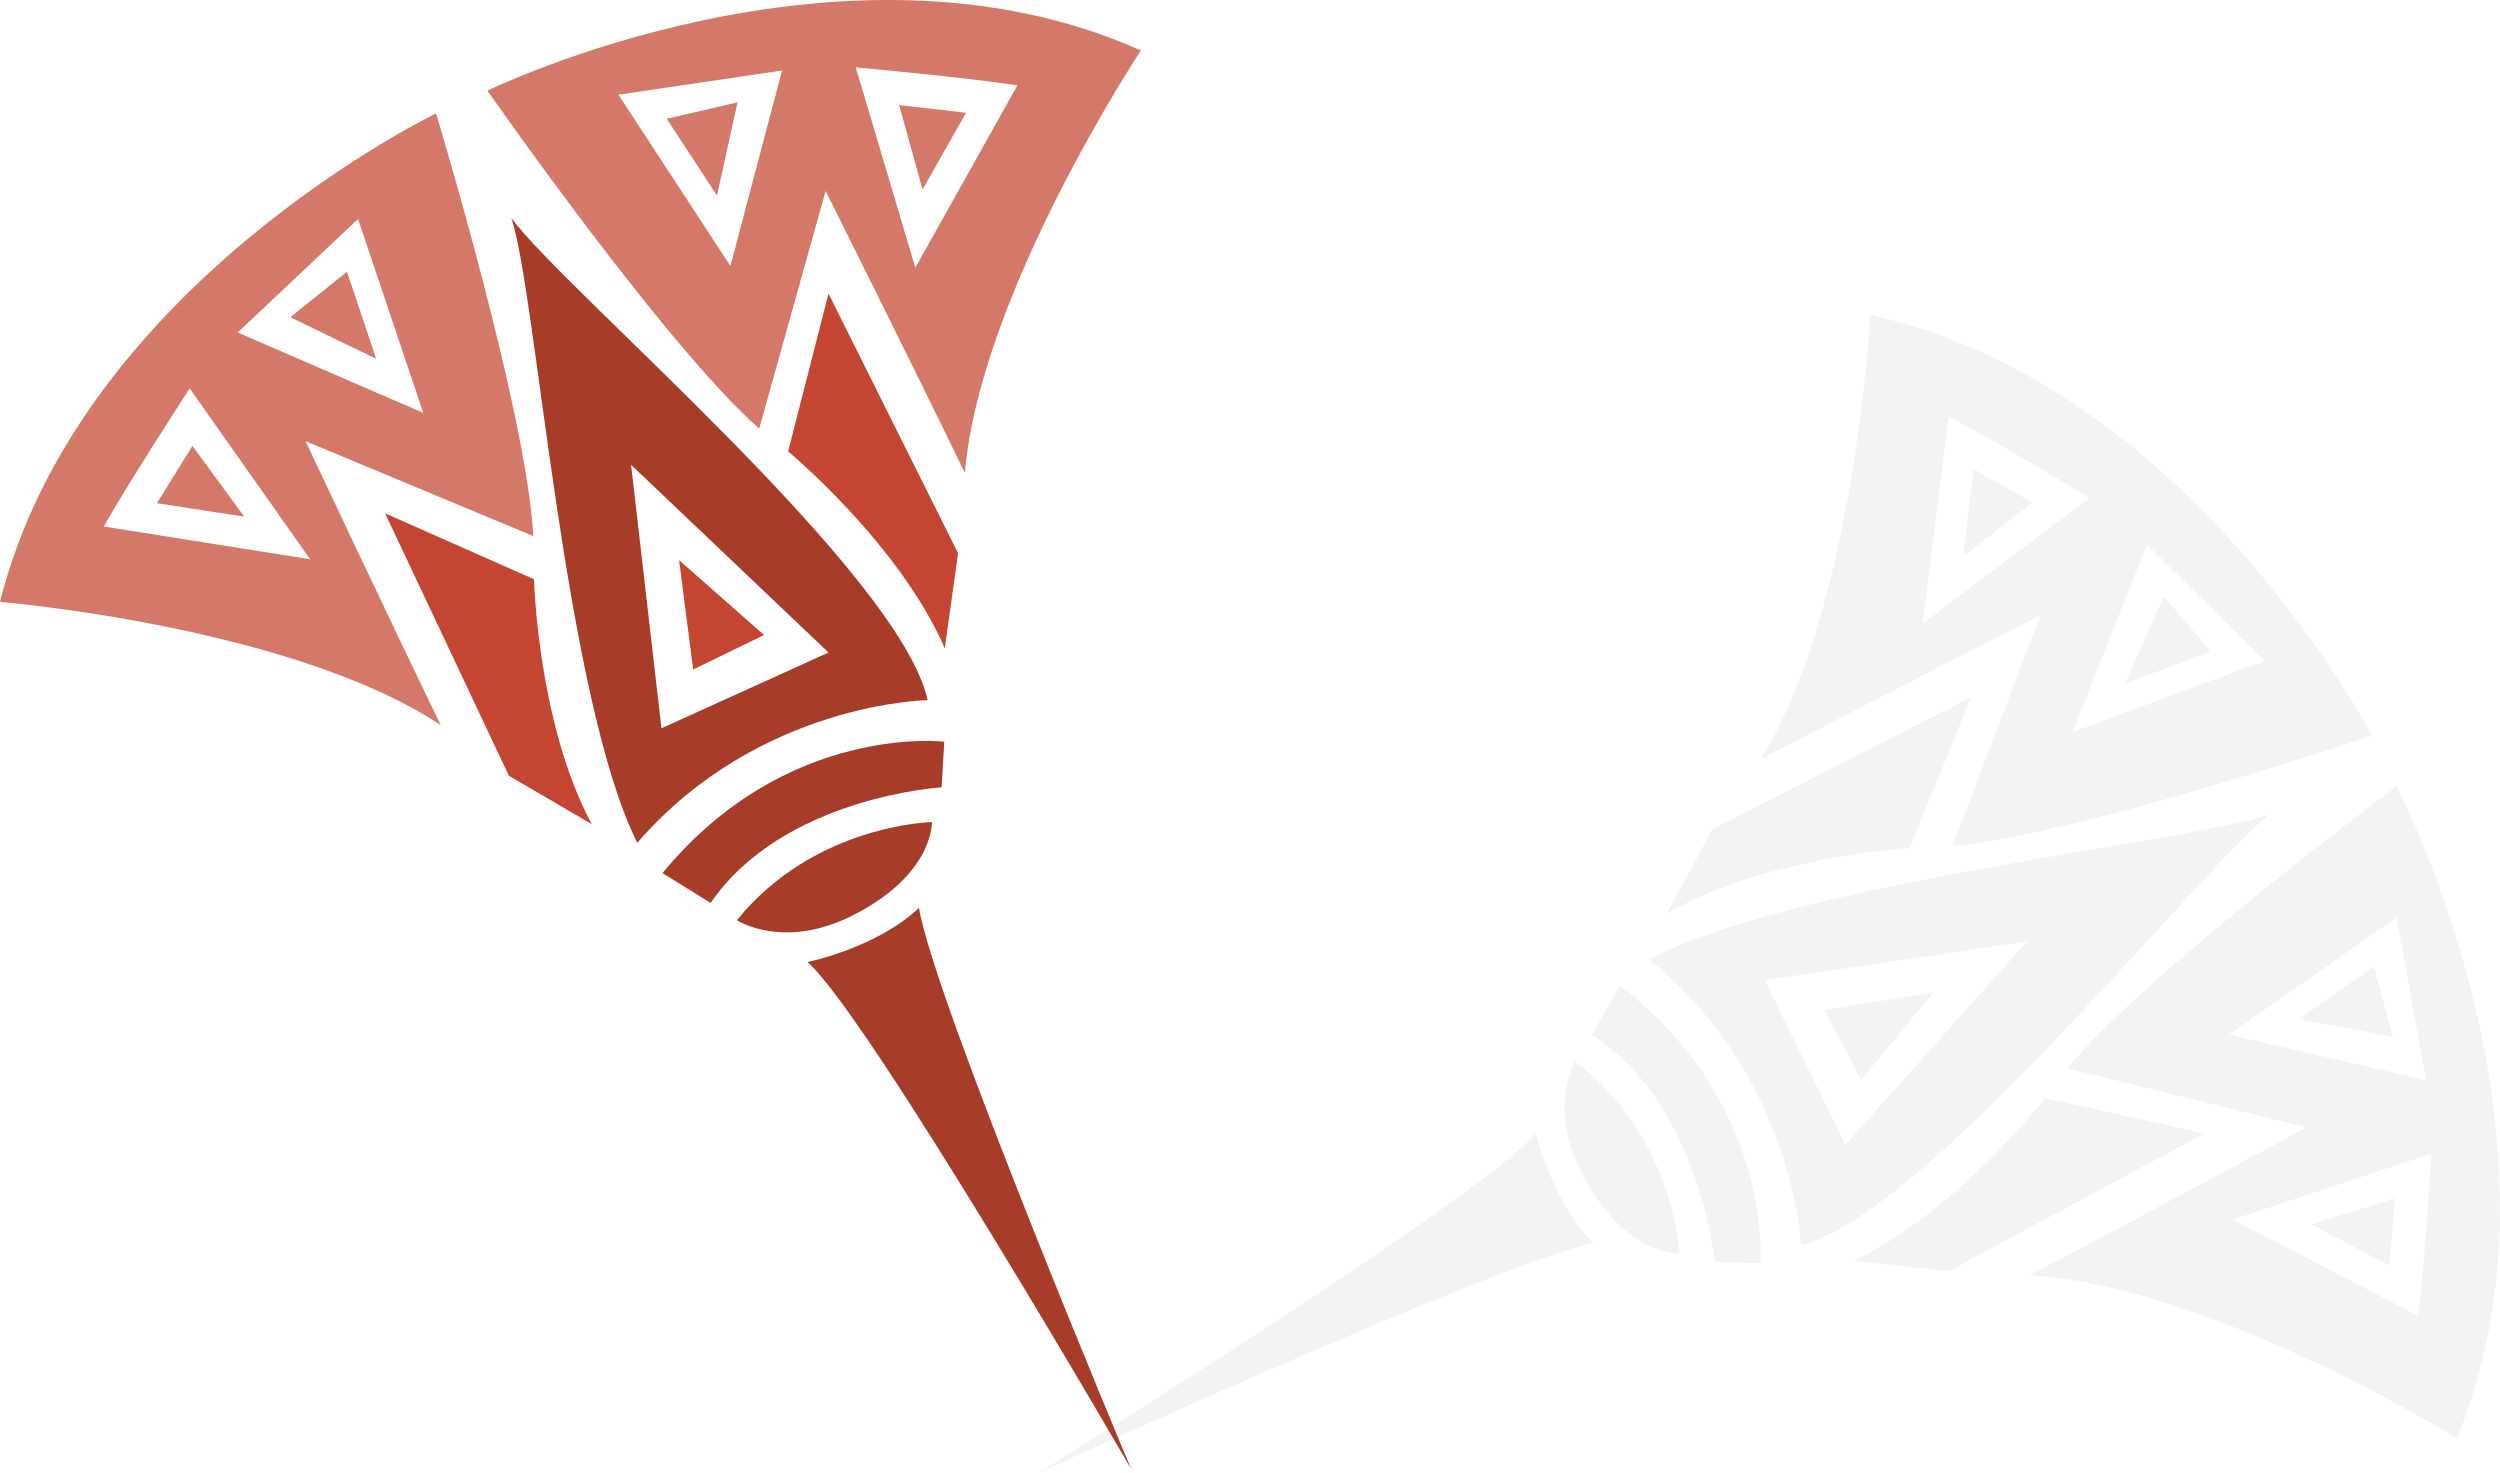 <?xml version="1.0" encoding="UTF-8" standalone="no"?>
<!-- Created with Inkscape (http://www.inkscape.org/) -->

<svg
   width="19.007mm"
   height="11.197mm"
   viewBox="0 0 19.007 11.197"
   version="1.1"
   id="svg1"
   xml:space="preserve"
   inkscape:version="1.3 (0e150ed6c4, 2023-07-21)"
   sodipodi:docname="pin.svg"
   xmlns:inkscape="http://www.inkscape.org/namespaces/inkscape"
   xmlns:sodipodi="http://sodipodi.sourceforge.net/DTD/sodipodi-0.dtd"
   xmlns="http://www.w3.org/2000/svg"
   xmlns:svg="http://www.w3.org/2000/svg"><sodipodi:namedview
     id="namedview1"
     pagecolor="#ffffff"
     bordercolor="#000000"
     borderopacity="0.25"
     inkscape:showpageshadow="2"
     inkscape:pageopacity="0.0"
     inkscape:pagecheckerboard="0"
     inkscape:deskcolor="#d1d1d1"
     inkscape:document-units="mm"
     inkscape:zoom="5.7941076"
     inkscape:cx="1137.9664"
     inkscape:cy="216.34048"
     inkscape:window-width="1920"
     inkscape:window-height="1129"
     inkscape:window-x="-8"
     inkscape:window-y="-8"
     inkscape:window-maximized="1"
     inkscape:current-layer="layer1" /><defs
     id="defs1" /><g
     inkscape:label="Layer 1"
     inkscape:groupmode="layer"
     id="layer1"
     transform="translate(-281.604,-52.884)"><path
       style="fill:#a73c29;fill-opacity:1;stroke-width:0.327;stroke-linecap:round;stroke-linejoin:round;stroke-opacity:0.176"
       d="m 287.743,60.198 c 0,0 0.525,-0.106 0.848,-0.412 0.113,0.699 1.613,4.267 1.613,4.267 0,0 -1.999,-3.451 -2.461,-3.855 z"
       id="path3-2"
       sodipodi:nodetypes="cccc"
       inkscape:export-filename="path3-2.png"
       inkscape:export-xdpi="133.63489"
       inkscape:export-ydpi="133.63489" /><path
       style="fill:#a73c29;fill-opacity:1;stroke-width:0.327;stroke-linecap:round;stroke-linejoin:round;stroke-opacity:0.176"
       d="m 287.206,59.881 c 0.589,-0.73 1.483,-0.747 1.483,-0.747 0,0 0.017,0.396 -0.599,0.708 -0.529,0.27 -0.884,0.038 -0.884,0.038 z"
       id="path4-6"
       sodipodi:nodetypes="cccc" /><path
       style="fill:#a73c29;fill-opacity:1;stroke-width:0.327;stroke-linecap:round;stroke-linejoin:round;stroke-opacity:0.176"
       d="m 286.641,59.522 0.366,0.227 c 0.552,-0.807 1.756,-0.879 1.756,-0.879 l 0.02,-0.347 c 0,0 -1.202,-0.144 -2.142,0.999 z"
       id="path5-3"
       sodipodi:nodetypes="ccccc" /><path
       id="path6-8"
       style="fill:#a73c29;fill-opacity:1;stroke-width:0.327;stroke-linecap:round;stroke-linejoin:round;stroke-opacity:0.176"
       d="m 285.492,54.542 c 0.189,0.555 0.401,3.632 0.957,4.75 0.924,-1.068 2.208,-1.085 2.208,-1.085 -0.216,-0.973 -2.765,-3.118 -3.165,-3.665 z m 0.91,1.876 1.501,1.427 -1.27,0.576 z" /><path
       style="fill:#c44531;fill-opacity:1;stroke-width:0.327;stroke-linecap:round;stroke-linejoin:round;stroke-opacity:0.176"
       d="m 286.874,57.974 -0.107,-0.831 0.646,0.569 z"
       id="path7-4" /><path
       style="fill:#c44531;fill-opacity:1;stroke-width:0.327;stroke-linecap:round;stroke-linejoin:round;stroke-opacity:0.176"
       d="m 286.103,59.15 c -0.411,-0.764 -0.439,-1.862 -0.439,-1.862 l -1.132,-0.501 0.941,1.995 z"
       id="path8-7"
       sodipodi:nodetypes="ccccc" /><path
       style="fill:#c44531;fill-opacity:1;stroke-width:0.327;stroke-linecap:round;stroke-linejoin:round;stroke-opacity:0.176"
       d="m 288.787,57.813 c -0.346,-0.796 -1.191,-1.497 -1.191,-1.497 l 0.307,-1.2 0.985,1.974 z"
       id="path8-9-6"
       sodipodi:nodetypes="ccccc" /><path
       id="path9-9"
       style="fill:#c44531;fill-opacity:0.72;stroke:none;stroke-width:0.327;stroke-linecap:round;stroke-linejoin:round;stroke-opacity:0.176"
       d="m 284.918,53.747 c 0,0 -2.711,1.305 -3.314,3.713 0,0 2.214,0.184 3.351,0.937 -0.43,-0.887 -1.028,-2.159 -1.028,-2.159 l 1.732,0.722 c -0.054,-0.955 -0.74,-3.213 -0.74,-3.213 z m -0.592,0.802 0.496,1.474 -1.411,-0.611 z m -0.084,0.401 -0.431,0.346 0.653,0.316 z m -1.196,0.887 0.916,1.299 -1.569,-0.249 c 0.184,-0.328 0.653,-1.05 0.653,-1.05 z m 0.021,0.437 -0.27,0.436 0.664,0.102 z" /><path
       id="path9-8-4"
       style="fill:#c44531;fill-opacity:0.72;stroke:none;stroke-width:0.327;stroke-linecap:round;stroke-linejoin:round;stroke-opacity:0.176"
       d="m 285.31,53.573 c 0,0 2.703,-1.321 4.968,-0.305 0,0 -1.226,1.852 -1.338,3.212 -0.43,-0.887 -1.059,-2.144 -1.059,-2.144 l -0.505,1.807 c -0.717,-0.633 -2.066,-2.57 -2.066,-2.57 z m 0.996,0.031 0.851,1.302 0.393,-1.486 z m 0.367,0.183 0.538,-0.125 -0.156,0.709 z m 1.437,-0.391 0.453,1.523 0.776,-1.386 c -0.371,-0.058 -1.229,-0.137 -1.229,-0.137 z m 0.33,0.287 0.509,0.058 -0.331,0.584 z" /><path
       id="path3-9-7"
       style="fill:#4b4b4b;fill-opacity:0.063;stroke-width:0.327;stroke-linecap:round;stroke-linejoin:round;stroke-opacity:0.176"
       d="m 300.607,61.862 c -0.058,-1.625 -0.783,-3 -0.783,-3 0,0 -1.893,1.409 -2.504,2.145 l 1.822,0.448 c 0,0 -1.237,0.668 -2.11,1.126 1.362,0.069 3.252,1.237 3.252,1.237 0.266,-0.646 0.346,-1.32 0.323,-1.956 z m -0.518,-0.206 c 0,0 -0.052,0.86 -0.099,1.232 l -1.41,-0.732 z m -0.041,-0.559 -1.498,-0.347 1.275,-0.891 z m -0.253,-0.331 -0.142,-0.534 -0.571,0.4 z m 0.017,1.229 -0.636,0.198 0.595,0.313 z m -0.174,-3.519 c 0,0 -1.39,-2.668 -3.815,-3.197 0,0 -0.114,2.218 -0.832,3.378 0.873,-0.458 2.126,-1.095 2.126,-1.095 l -0.668,1.754 c 0.953,-0.084 3.189,-0.84 3.189,-0.84 z m -0.777,0.598 c -0.549,0.206 -3.617,0.515 -4.717,1.105 1.096,0.89 1.154,2.173 1.154,2.173 0.966,-0.246 3.03,-2.862 3.564,-3.279 z m -0.043,-1.165 -1.458,0.542 0.567,-1.429 z m -0.404,-0.071 -0.359,-0.42 -0.295,0.663 z m -0.051,3.664 -1.209,-0.269 c 0,0 -0.675,0.867 -1.459,1.237 l 0.725,0.078 z m -0.873,-4.832 -1.269,0.956 0.199,-1.576 c 0.333,0.174 1.07,0.619 1.07,0.619 z m -0.436,0.035 -0.444,-0.256 -0.081,0.667 z m -0.039,3.337 -1.38,1.545 -0.615,-1.251 z m -0.426,-1.857 -1.965,1.003 -0.348,0.641 c 0.751,-0.435 1.847,-0.497 1.847,-0.497 z m -0.287,2.245 -0.827,0.133 0.279,0.531 z m -1.313,1.941 c -0.007,-0.324 -0.115,-1.258 -1.068,-1.993 l -0.215,0.373 c 0.823,0.526 0.934,1.728 0.934,1.728 l 0.347,0.009 c 0,0 0.004,-0.042 0.002,-0.117 z m -0.616,0.042 c 0,0 -0.044,-0.894 -0.793,-1.459 0,0 -0.221,0.362 0.066,0.882 0.332,0.606 0.727,0.577 0.727,0.577 z m -0.655,-0.078 c -0.315,-0.314 -0.438,-0.835 -0.438,-0.835 -0.389,0.474 -3.776,2.58 -3.776,2.58 0,0 3.519,-1.611 4.214,-1.745 z" /></g></svg>
